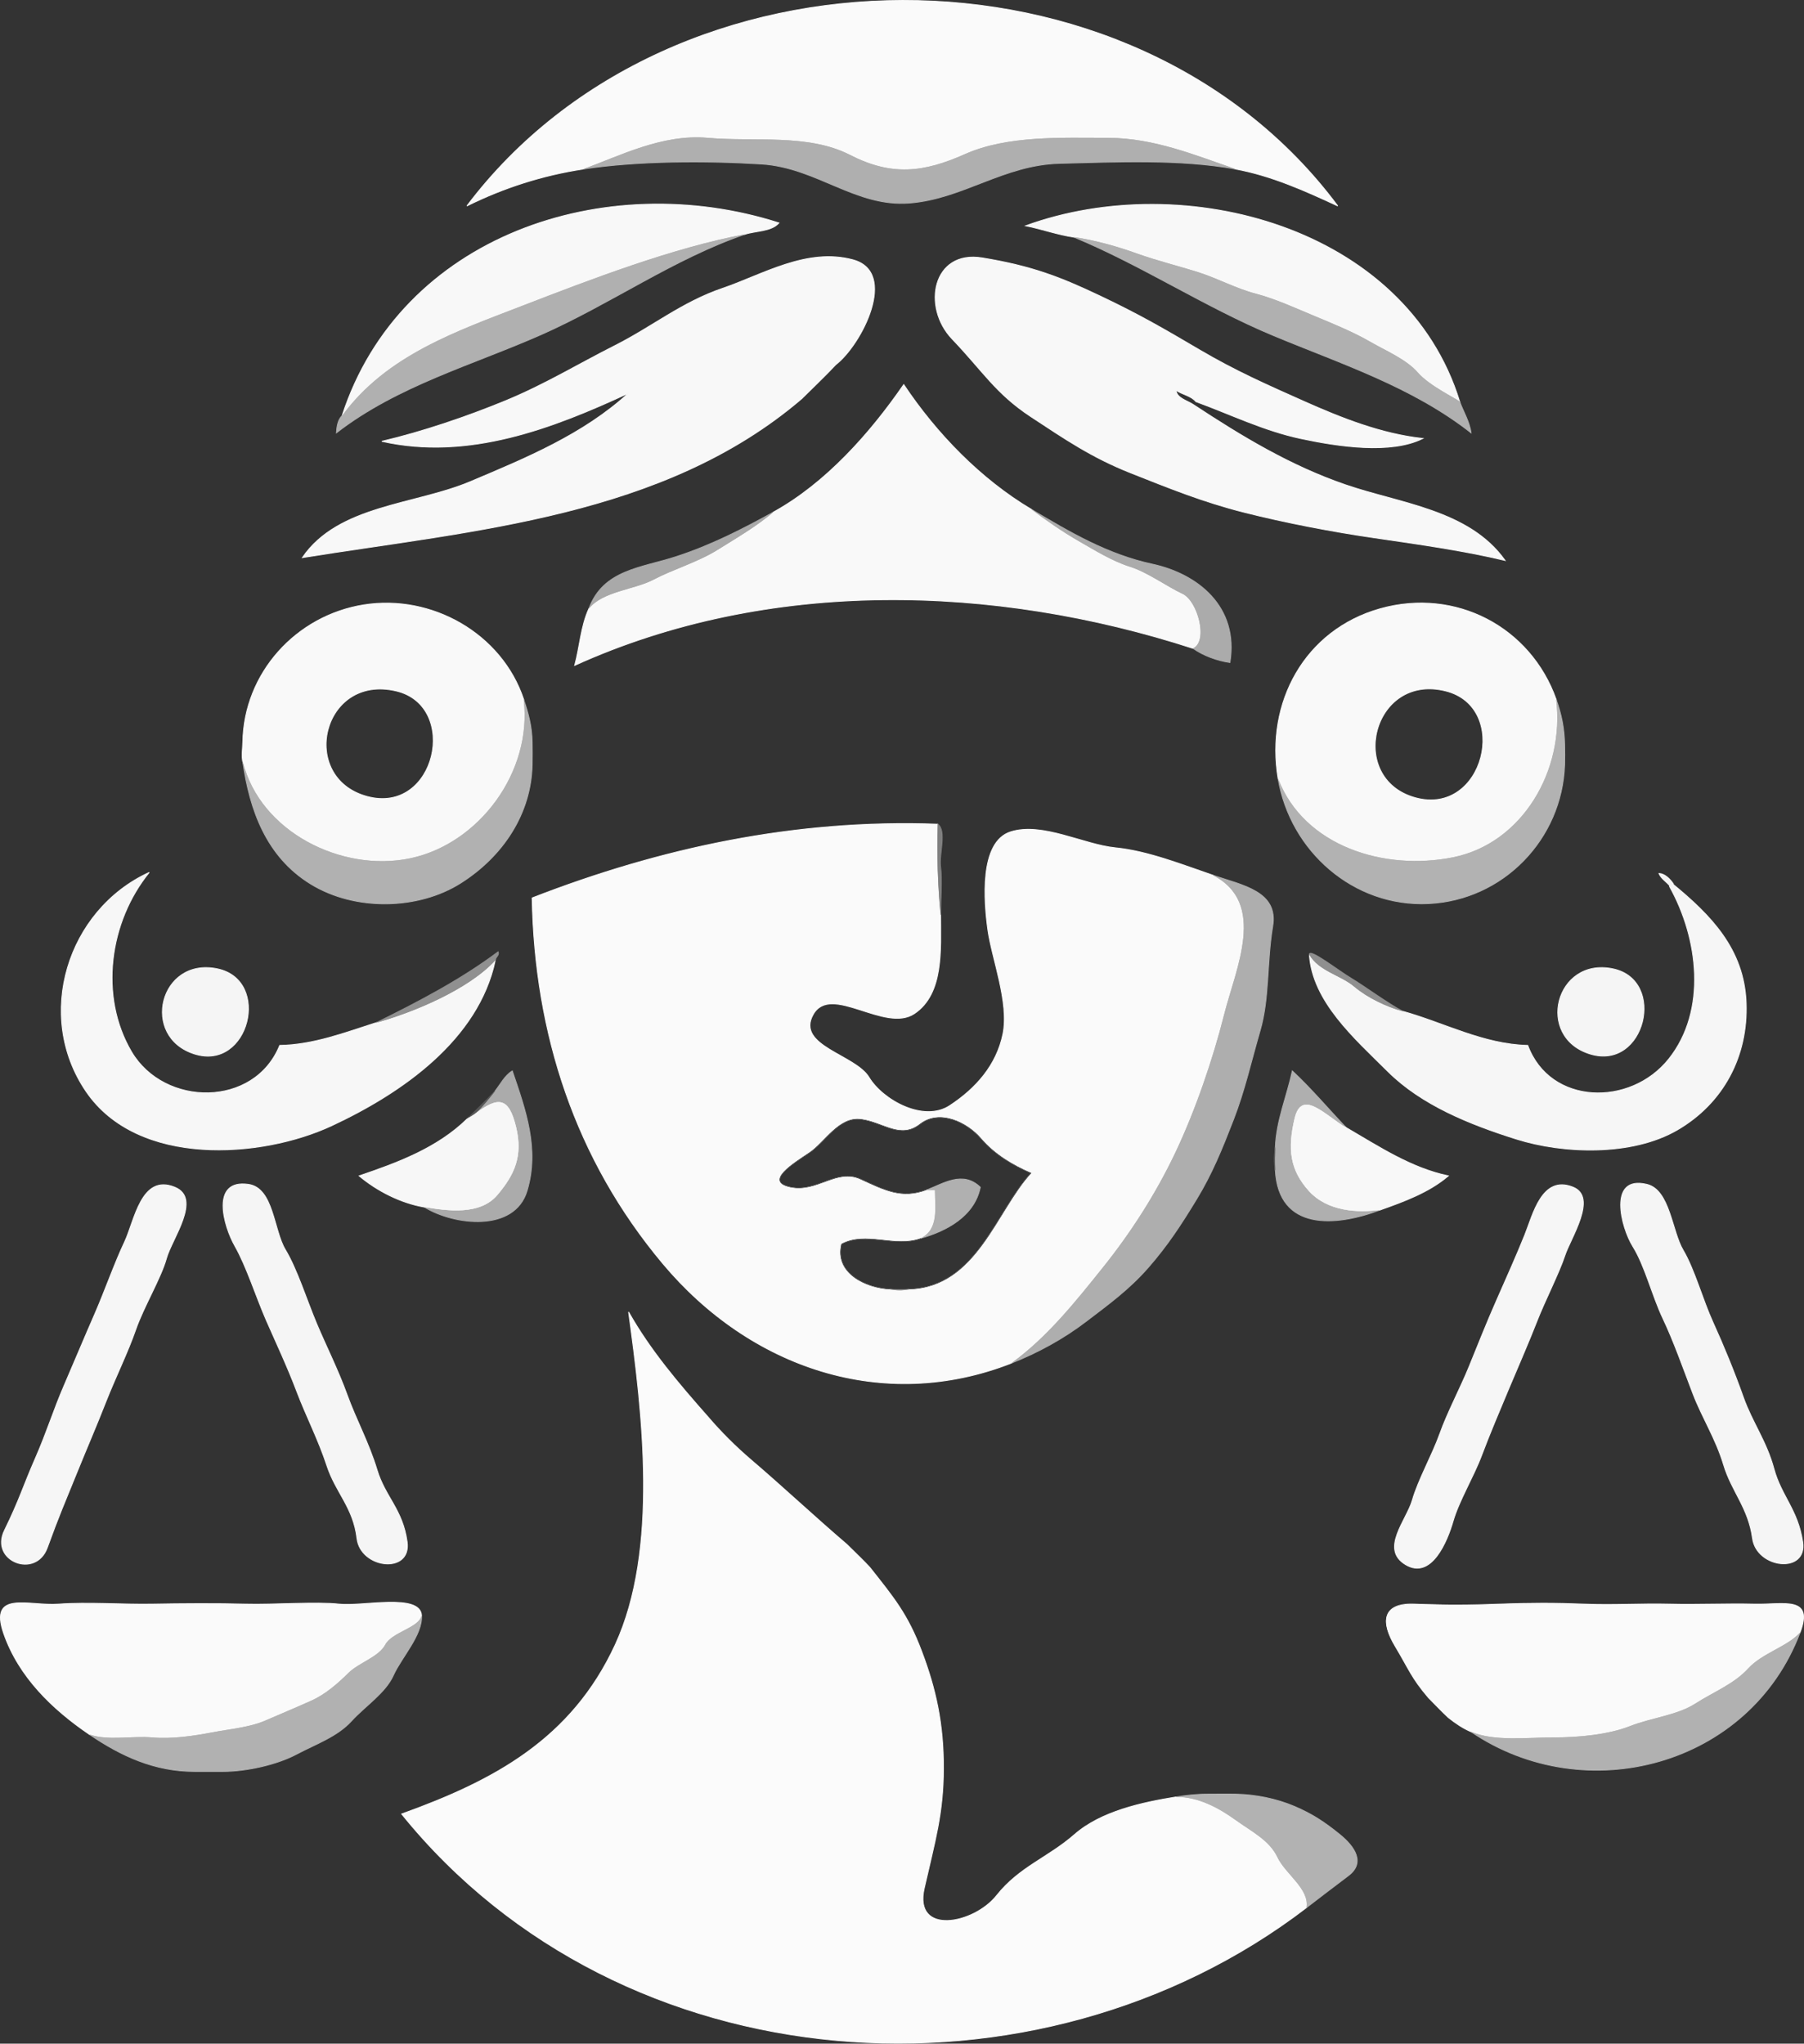 <?xml version="1.0" encoding="UTF-8" standalone="no"?>
<svg
   viewBox="0 0 635.995 720.583"
   width="635.995"
   height="720.583"
   version="1.1"
   id="svg114"
   sodipodi:docname="verus.svg"
   inkscape:version="1.4 (e7c3feb100, 2024-10-09)"
   xmlns:inkscape="http://www.inkscape.org/namespaces/inkscape"
   xmlns:sodipodi="http://sodipodi.sourceforge.net/DTD/sodipodi-0.dtd"
   xmlns="http://www.w3.org/2000/svg"
   xmlns:svg="http://www.w3.org/2000/svg">
  <rect x="0" y="0" width="635.995" height="720.583" fill="#333333" stroke="none"/>
  <sodipodi:namedview
     id="namedview1"
     pagecolor="#505050"
     bordercolor="#eeeeee"
     borderopacity="1"
     inkscape:showpageshadow="0"
     inkscape:pageopacity="0"
     inkscape:pagecheckerboard="0"
     inkscape:deskcolor="#505050"
     inkscape:zoom="0.25"
     inkscape:cx="610"
     inkscape:cy="-60"
     inkscape:window-width="1349"
     inkscape:window-height="1013"
     inkscape:window-x="0"
     inkscape:window-y="0"
     inkscape:window-maximized="1"
     inkscape:current-layer="svg114" />
  <defs
     id="defs114" />
  <g
     fill="None"
     fill-opacity="0"
     stroke="#fafafa"
     stroke-opacity="1"
     stroke-width="0.3"
     id="g2"
     transform="translate(-185.392,-157.391)">
    <path
       d="m 391,217 c 12.86,-4.57 27.72,-12.46 44,-11 16.28,1.46 35.29,-1.55 50.01,5.99 14.72,7.54 25.88,6.29 40.68,-0.3 14.81,-6.58 34.09,-5.72 50.31,-5.69 16.22,0.03 30.62,6.08 45,11 12.65,2.34 24.37,7.59 36,13 -72.32,-97.13 -234.49,-96.08 -307,0 13.03,-6.45 26.65,-10.81 41,-13 z"
       id="path2" />
  </g>
  <g
     fill="None"
     fill-opacity="0"
     stroke="#afafaf"
     stroke-opacity="1"
     stroke-width="0.3"
     id="g3"
     transform="translate(-185.392,-157.391)">
    <path
       d="m 391,217 c 19.38,-2.96 43.32,-2.96 62.78,-1.78 19.46,1.18 33.29,15.26 52.21,13.77 18.93,-1.49 33.14,-13.5 53,-14 19.87,-0.49 42.39,-1.57 62.01,2.01 -14.38,-4.92 -28.78,-10.97 -45,-11 -16.22,-0.03 -35.5,-0.89 -50.31,5.69 -14.8,6.59 -25.96,7.84 -40.68,0.3 -14.72,-7.54 -33.73,-4.53 -50.01,-5.99 -16.28,-1.46 -31.14,6.43 -44,11 z"
       id="path3" />
  </g>
  <g
     fill="None"
     fill-opacity="0"
     stroke="#f8f8f8"
     stroke-opacity="1"
     stroke-width="0.3"
     id="g4"
     transform="translate(-185.392,-157.391)">
    <path
       d="m 306,304 c 15.63,-21.44 40.64,-29.93 64.02,-38.98 23.39,-9.04 52.72,-20.32 77.98,-25.02 3.92,-1.28 9.26,-0.92 12,-4 -61.33,-19.61 -133.39,4.52 -154,68 z"
       id="path4" />
  </g>
  <g
     fill="None"
     fill-opacity="0"
     stroke="#f8f8f8"
     stroke-opacity="1"
     stroke-width="0.3"
     id="g5"
     transform="translate(-185.392,-157.391)">
    <path
       d="m 564,241 c 7.61,1.11 15.2,3.26 22.22,5.78 7.02,2.52 14.49,4.35 21.46,6.54 6.97,2.2 13.4,5.78 20.39,7.61 7,1.82 14.54,5.31 21.01,7.99 6.46,2.68 13.43,5.55 19.15,8.85 5.72,3.31 12.9,6.25 17.02,10.98 4.11,4.74 13.67,9.22 14.75,10.25 -19.01,-61.64 -97.17,-82.31 -153,-62 5.75,1.16 11.18,3.15 17,4 z"
       id="path5" />
  </g>
  <g
     fill="None"
     fill-opacity="0"
     stroke="#b0b0b0"
     stroke-opacity="1"
     stroke-width="0.3"
     id="g6"
     transform="translate(-185.392,-157.391)">
    <path
       d="m 306,304 c -1.5,1.3 -1.88,3.95 -2,6 21.58,-16.7 47.94,-23.91 72.31,-34.69 24.36,-10.79 46.73,-26.77 71.69,-35.31 -25.26,4.7 -54.59,15.98 -77.98,25.02 -23.38,9.05 -48.39,17.54 -64.02,38.98 z"
       id="path6" />
  </g>
  <g
     fill="None"
     fill-opacity="0"
     stroke="#b0b0b0"
     stroke-opacity="1"
     stroke-width="0.3"
     id="g7"
     transform="translate(-185.392,-157.391)">
    <path
       d="m 700,299 c -1.08,-1.03 -10.64,-5.51 -14.75,-10.25 -4.12,-4.73 -11.3,-7.67 -17.02,-10.98 -5.72,-3.3 -12.69,-6.17 -19.15,-8.85 -6.47,-2.68 -14.01,-6.17 -21.01,-7.99 -6.99,-1.83 -13.42,-5.41 -20.39,-7.61 -6.97,-2.19 -14.44,-4.02 -21.46,-6.54 -7.02,-2.52 -14.61,-4.67 -22.22,-5.78 23.72,9.8 46.31,24.7 70.31,34.69 23.99,10 48.83,17.96 69.69,34.31 -0.5,-3.91 -2.8,-7.63 -4,-11 z"
       id="path7" />
  </g>
  <g
     fill="None"
     fill-opacity="0"
     stroke="#f8f8f8"
     stroke-opacity="1"
     stroke-width="0.3"
     id="g8"
     transform="translate(-185.392,-157.391)">
    <path
       d="m 468,298 c 3.86,-3.86 8.36,-8.06 12,-12 9.15,-7.04 22.27,-32.7 6.02,-37.02 -16.24,-4.33 -31.76,5.27 -45.94,10.1 -14.18,4.82 -24.75,13.53 -37.85,20.15 -13.1,6.62 -24.85,13.8 -38.55,19.45 -13.71,5.65 -29.45,10.99 -43.68,14.32 30.49,6.87 60.31,-4.62 87,-17 -15.94,14.6 -36.2,22.96 -55.78,31.22 -19.57,8.26 -46.57,8.25 -59.22,26.78 60.6,-9.74 127.29,-14.37 176,-56 z"
       id="path8" />
  </g>
  <g
     fill="None"
     fill-opacity="0"
     stroke="#f8f8f8"
     stroke-opacity="1"
     stroke-width="0.3"
     id="g9"
     transform="translate(-185.392,-157.391)">
    <path
       d="m 606,300 c -2.13,-1.4 -5.73,-2.21 -6,-5 2.23,1.52 5.34,1.95 7,4 12.39,4.54 23.95,10.24 36.98,13.02 13.02,2.79 31.74,5.62 43.02,-0.02 -14.58,-1.58 -28.74,-7.2 -41.92,-13.08 -13.19,-5.87 -24.2,-10.73 -36.83,-18.17 -12.64,-7.43 -20.85,-12.25 -35.02,-18.98 -14.17,-6.73 -24.08,-10.56 -41.56,-13.44 -17.48,-2.88 -21.38,17.3 -10.59,28.59 10.8,11.28 15.34,19.2 27.67,27.33 12.33,8.12 21.6,14.44 35.17,19.83 13.58,5.38 25.6,10.28 40.07,13.93 14.47,3.65 30.84,6.81 45.99,9.01 15.14,2.21 31.16,4.43 46.02,7.98 C 703.3,337.16 679.09,335.01 659.68,328.32 640.27,321.64 623.23,311.35 606,300 Z"
       id="path9" />
  </g>
  <g
     fill="None"
     fill-opacity="0"
     stroke="#f9f9f9"
     stroke-opacity="1"
     stroke-width="0.3"
     id="g11"
     transform="translate(-185.392,-157.391)">
    <path
       d="m 458,338 c -6.18,5.18 -12.83,9.02 -19.7,13.31 -6.86,4.28 -15.73,6.88 -22.52,10.47 -6.8,3.58 -17.94,4.09 -22.78,10.22 -2.89,6.32 -3.2,13.39 -5,20 68.19,-30.95 147.89,-28.76 218,-6 5.42,-2.49 1.68,-16.72 -3.75,-19.25 -5.44,-2.52 -12.25,-7.56 -18.48,-9.52 -6.22,-1.96 -12.2,-5.67 -18,-9 -5.8,-3.33 -11.51,-7.32 -16.77,-11.23 -17.91,-10.63 -33.54,-26.81 -45,-44 -11.81,17.11 -27.36,34.72 -46,45 z"
       id="path11" />
  </g>
  <g
     fill="None"
     fill-opacity="0"
     stroke="#ababab"
     stroke-opacity="1"
     stroke-width="0.3"
     id="g13"
     transform="translate(-185.392,-157.391)">
    <path
       d="m 606,386 c 3.58,2.54 8.46,4.35 13,5 3.2,-19.72 -11.38,-31.23 -27.32,-34.68 C 575.74,352.87 562.65,345.11 549,337 c 5.26,3.91 10.97,7.9 16.77,11.23 5.8,3.33 11.78,7.04 18,9 6.23,1.96 13.04,7 18.48,9.52 5.43,2.53 9.17,16.76 3.75,19.25 z"
       id="path13" />
  </g>
  <g
     fill="None"
     fill-opacity="0"
     stroke="#a9a9a9"
     stroke-opacity="1"
     stroke-width="0.3"
     id="g14"
     transform="translate(-185.392,-157.391)">
    <path
       d="m 393,372 c 4.84,-6.13 15.98,-6.64 22.78,-10.22 6.79,-3.59 15.66,-6.19 22.52,-10.47 6.87,-4.29 13.52,-8.13 19.7,-13.31 -11.26,6.21 -22.1,11.72 -34.31,15.69 -12.2,3.98 -25.61,4.55 -30.69,18.31 z"
       id="path14" />
  </g>
  <g
     fill="None"
     fill-opacity="0"
     stroke="#f9f9f9"
     stroke-opacity="1"
     stroke-width="0.3"
     id="g15"
     transform="translate(-185.392,-157.391)">
    <path
       d="m 271,419 c -0.04,2.09 -0.5,4.98 0,7 6.09,24.63 34.8,39.11 59.02,34.02 24.23,-5.09 43.15,-30.48 39.98,-56.02 -7.73,-23.19 -32.4,-37.13 -56.33,-33.33 -23.93,3.8 -42.25,24.05 -42.67,48.33 m 54,-18 c 22.55,5.25 14.09,43.84 -10.22,37.22 C 290.47,431.6 298.9,394.93 325,401 Z"
       id="path15" />
  </g>
  <g
     fill="None"
     fill-opacity="0"
     stroke="#f9f9f9"
     stroke-opacity="1"
     stroke-width="0.3"
     id="g16"
     transform="translate(-185.392,-157.391)">
    <path
       d="m 636,432 c 9.22,23.78 37.32,32.56 61.67,27.67 C 722.03,454.78 737.11,429.08 734,404 724.96,378.55 698.61,364.59 672.02,372.02 645.44,379.46 631.45,405.06 636,432 m 59,-31 c 23.07,5.72 13.6,44.4 -10.67,37.67 C 660.06,431.94 669.26,394.62 695,401 Z"
       id="path16" />
  </g>
  <g
     fill="None"
     fill-opacity="0"
     stroke="#b1b1b1"
     stroke-opacity="1"
     stroke-width="0.3"
     id="g19"
     transform="translate(-185.392,-157.391)">
    <path
       d="m 271,426 c 2.43,16.98 8.24,33.43 23.92,43.08 15.69,9.64 37.93,9.12 52.85,-0.31 14.92,-9.43 24.88,-24.47 25.23,-41.77 0.05,-2.66 0.05,-5.34 0,-8 -0.11,-5.68 -1.38,-10.15 -3,-15 3.17,25.54 -15.75,50.93 -39.98,56.02 C 305.8,465.11 277.09,450.63 271,426 Z"
       id="path19" />
  </g>
  <g
     fill="None"
     fill-opacity="0"
     stroke="#b2b2b2"
     stroke-opacity="1"
     stroke-width="0.3"
     id="g20"
     transform="translate(-185.392,-157.391)">
    <path
       d="m 636,432 c 4.31,25.49 26.62,45.26 53,44 26.38,-1.26 47.1,-22.79 48,-49 0.08,-2.32 0.04,-4.68 0,-7 -0.1,-5.95 -1.19,-10.91 -3,-16 3.11,25.08 -11.97,50.78 -36.33,55.67 C 673.32,464.56 645.22,455.78 636,432 Z"
       id="path20" />
  </g>
  <g
     fill="None"
     fill-opacity="0"
     stroke="#fafafa"
     stroke-opacity="1"
     stroke-width="0.3"
     id="g24"
     transform="translate(-185.392,-157.391)">
    <path
       d="m 542,638 c 12.49,-9.01 22.56,-21.65 32.25,-33.75 9.7,-12.09 18.57,-25.84 25.52,-40.48 6.95,-14.64 13.16,-32.67 17.22,-48.78 4.06,-16.11 15.17,-39.2 -3.99,-48.99 -10.72,-3.67 -23.03,-8.56 -34.33,-9.67 -11.3,-1.11 -25.82,-9.16 -36.97,-5.63 -11.15,3.53 -9.42,24.6 -8.03,34.63 1.4,10.03 7.58,25.61 5.31,36.65 -2.27,11.03 -9.52,19.18 -18.75,25.25 -9.23,6.07 -23.65,-1.97 -28.48,-9.98 -4.83,-8.01 -25.92,-11.08 -19.67,-22.17 6.26,-11.09 25.27,6.68 35.69,-0.31 10.42,-6.99 9.23,-22.62 9.23,-34.77 -0.96,-9.89 -1.37,-21.39 -1,-32 -50.33,-1.86 -97.97,8.5 -143,26 0.89,47.97 15.21,92.08 46.08,128.92 30.87,36.83 77.7,52.83 122.92,35.08 m -36,-26 c -2.61,0.47 -4.47,0.41 -7,0 -8.26,-0.41 -19.58,-5.58 -17,-16 8.68,-4.69 18.81,1.34 28,-2 6.45,-3.12 5.01,-10.77 5,-17 -1,0 -2,0 -3,0 -8.72,3.26 -14.76,0.12 -23.22,-3.78 -8.47,-3.89 -15.24,4.8 -24.78,2.78 -9.54,-2.02 1.35,-8.62 6.75,-12.25 5.4,-3.63 10.35,-12.82 18.25,-11.75 7.9,1.07 13.75,7.12 20.7,1.7 6.95,-5.43 16.72,-0.6 21.55,5.05 4.83,5.65 11.17,9.41 17.75,12.25 -12.28,13.21 -19.15,40.26 -43,41 z"
       id="path24" />
  </g>
  <g
     fill="None"
     fill-opacity="0"
     stroke="#7f7f7f"
     stroke-opacity="1"
     stroke-width="0.3"
     id="g25"
     transform="translate(-185.392,-157.391)">
    <path
       d="m 517,480 c 0,-4.59 0.6,-12.77 0,-17 -0.6,-4.23 2.21,-12.76 -1,-15 -0.37,10.61 0.04,22.11 1,32 z"
       id="path25" />
  </g>
  <g
     fill="None"
     fill-opacity="0"
     stroke="#f7f7f7"
     stroke-opacity="1"
     stroke-width="0.3"
     id="g26"
     transform="translate(-185.392,-157.391)">
    <path
       d="m 360,496 c -9.41,10.29 -28.89,18.39 -42,22 -11.07,3.54 -22.03,7.78 -34,8 -8.9,22.05 -40.71,21.81 -52.25,2.25 -11.53,-19.57 -7.9,-45.83 6.25,-63.25 -28.91,13.26 -40.47,50.54 -22.25,77.25 18.21,26.72 61.73,23.63 86.56,12.06 C 327.13,542.73 354.05,523.99 360,496 Z"
       id="path26" />
  </g>
  <g
     fill="None"
     fill-opacity="0"
     stroke="#aeaeae"
     stroke-opacity="1"
     stroke-width="0.3"
     id="g28"
     transform="translate(-185.392,-157.391)">
    <path
       d="m 542,638 c 9.2,-3.61 18.37,-8.63 26.3,-14.7 7.94,-6.06 15.11,-11.23 21.95,-19.05 6.83,-7.83 11.51,-15.03 16.98,-24.02 5.47,-8.99 9.01,-17.74 12.99,-28.01 3.99,-10.27 6.18,-20.28 9.45,-31.55 3.28,-11.27 2.31,-24.2 4.4,-36.6 2.1,-12.39 -10.5,-14.46 -21.07,-18.07 19.16,9.79 8.05,32.88 3.99,48.99 -4.06,16.11 -10.27,34.14 -17.22,48.78 -6.95,14.64 -15.82,28.39 -25.52,40.48 -9.69,12.1 -19.76,24.74 -32.25,33.75 z"
       id="path28" />
  </g>
  <g
     fill="None"
     fill-opacity="0"
     stroke="#f6f6f6"
     stroke-opacity="1"
     stroke-width="0.3"
     id="g29"
     transform="translate(-185.392,-157.391)">
    <path
       d="m 774,470 c 10.21,18.29 13.31,43.7 -0.25,60.75 C 760.2,547.8 731.81,547.13 724,526 c -15.7,-0.38 -29.38,-7.92 -44,-12 -5.9,-1.64 -12.52,-4.79 -17.23,-8.77 -4.71,-3.98 -12.51,-5.44 -15.77,-11.23 1.11,16.58 15.91,29.49 27.75,41.25 11.85,11.75 28.73,18.58 45.23,23.77 16.49,5.2 40.71,6.12 56.79,-3.25 16.08,-9.37 24.93,-25.82 24.22,-44.76 C 800.28,492.06 788.57,480.15 775,469 c -0.33,-0.01 -1.01,0.67 -1,1 z"
       id="path29" />
  </g>
  <g
     fill="None"
     fill-opacity="0"
     stroke="#8f8f8f"
     stroke-opacity="1"
     stroke-width="0.3"
     id="g30"
     transform="translate(-185.392,-157.391)">
    <path
       d="m 647,494 c 3.26,5.79 11.06,7.25 15.77,11.23 4.71,3.98 11.33,7.13 17.23,8.77 -5,-2.56 -13.59,-8.88 -18.3,-11.7 -4.72,-2.82 -14.87,-10.81 -14.7,-8.3 z"
       id="path30" />
  </g>
  <g
     fill="None"
     fill-opacity="0"
     stroke="#909090"
     stroke-opacity="1"
     stroke-width="0.3"
     id="g31"
     transform="translate(-185.392,-157.391)">
    <path
       d="m 318,518 c 13.11,-3.61 32.59,-11.71 42,-22 0.03,-1.14 1.53,-1.72 1,-3 -13.34,9.99 -28.37,17.77 -43,25 z"
       id="path31" />
  </g>
  <g
     fill="None"
     fill-opacity="0"
     stroke="#f5f5f5"
     stroke-opacity="1"
     stroke-width="0.3"
     id="g32"
     transform="translate(-185.392,-157.391)">
    <path
       d="m 262,499 c -20.31,-4.21 -27.26,23.96 -8.02,30.02 19.23,6.07 27.16,-26.06 8.02,-30.02 z"
       id="path32" />
  </g>
  <g
     fill="None"
     fill-opacity="0"
     stroke="#f5f5f5"
     stroke-opacity="1"
     stroke-width="0.3"
     id="g33"
     transform="translate(-185.392,-157.391)">
    <path
       d="m 754,499 c -20.26,-4.2 -27.41,24.06 -8.02,30.02 19.39,5.97 27.06,-26.08 8.02,-30.02 z"
       id="path33" />
  </g>
  <g
     fill="None"
     fill-opacity="0"
     stroke="#ababab"
     stroke-opacity="1"
     stroke-width="0.3"
     id="g34"
     transform="translate(-185.392,-157.391)">
    <path
       d="m 360,542 c -2.06,2.61 -4.61,5.81 -7,8 8.24,-6.23 11.81,-5.61 14.32,4.68 2.51,10.29 -0.47,16.87 -6.57,24.07 -6.09,7.2 -17.47,5.65 -25.75,4.25 10.43,6.45 31.81,9.01 36.22,-5.78 4.42,-14.78 -0.57,-28.55 -5.22,-42.22 -2.67,1.61 -4.08,4.56 -6,7 z"
       id="path34" />
  </g>
  <g
     fill="None"
     fill-opacity="0"
     stroke="#afafaf"
     stroke-opacity="1"
     stroke-width="0.3"
     id="g35"
     transform="translate(-185.392,-157.391)">
    <path
       d="m 635,562 c -0.1,2.63 -0.14,5.37 0,8 1.17,21.49 21.22,19.97 37,14 -7.88,1.09 -18.65,0.63 -25.25,-6.75 -6.6,-7.38 -7.5,-14.72 -4.97,-25.47 2.52,-10.75 10.84,-1.07 18.22,3.22 -6.32,-6.62 -12.37,-13.82 -19,-20 -1.97,9.08 -5.64,17.5 -6,27 z"
       id="path35" />
  </g>
  <g
     fill="None"
     fill-opacity="0"
     stroke="#585858"
     stroke-opacity="1"
     stroke-width="0.3"
     id="g36"
     transform="translate(-185.392,-157.391)">
    <path
       d="m 350,552 c 0.94,-0.71 2.1,-1.32 3,-2 2.39,-2.19 4.94,-5.39 7,-8 -3.01,3.25 -6.8,6.8 -10,10 z"
       id="path36" />
  </g>
  <g
     fill="None"
     fill-opacity="0"
     stroke="#f7f7f7"
     stroke-opacity="1"
     stroke-width="0.3"
     id="g37"
     transform="translate(-185.392,-157.391)">
    <path
       d="m 353,550 c -0.9,0.68 -2.06,1.29 -3,2 -10.6,10.35 -24.78,15.51 -38,20 6.3,5.31 14.72,9.6 23,11 8.28,1.4 19.66,2.95 25.75,-4.25 6.1,-7.2 9.08,-13.78 6.57,-24.07 C 364.81,544.39 361.24,543.77 353,550 Z"
       id="path37" />
  </g>
  <g
     fill="None"
     fill-opacity="0"
     stroke="#f8f8f8"
     stroke-opacity="1"
     stroke-width="0.3"
     id="g38"
     transform="translate(-185.392,-157.391)">
    <path
       d="m 672,584 c 8.42,-2.99 17.14,-6.17 24,-12 -13.25,-2.78 -24.59,-10.37 -36,-17 -7.38,-4.29 -15.7,-13.97 -18.22,-3.22 -2.53,10.75 -1.63,18.09 4.97,25.47 6.6,7.38 17.37,7.84 25.25,6.75 z"
       id="path38" />
  </g>
  <g
     fill="None"
     fill-opacity="0"
     stroke="#141414"
     stroke-opacity="1"
     stroke-width="0.3"
     id="g39"
     transform="translate(-185.392,-157.391)">
    <path
       d="m 512,577 c 5.9,-2.21 12.78,-7 19,-1 -2.04,10.2 -11.93,15.47 -21,18 -9.19,3.34 -19.32,-2.69 -28,2 -2.58,10.42 8.74,15.59 17,16 2.28,0.11 4.72,0.14 7,0 23.85,-0.74 30.72,-27.79 43,-41 -6.58,-2.84 -12.92,-6.6 -17.75,-12.25 -4.83,-5.65 -14.6,-10.48 -21.55,-5.05 -6.95,5.42 -12.8,-0.63 -20.7,-1.7 -7.9,-1.07 -12.85,8.12 -18.25,11.75 -5.4,3.63 -16.29,10.23 -6.75,12.25 9.54,2.02 16.31,-6.67 24.78,-2.78 8.46,3.9 14.5,7.04 23.22,3.78 z"
       id="path39" />
  </g>
  <g
     fill="None"
     fill-opacity="0"
     stroke="#656565"
     stroke-opacity="1"
     stroke-width="0.3"
     id="g40"
     transform="translate(-185.392,-157.391)">
    <path
       d="m 635,570 c -0.14,-2.63 -0.1,-5.37 0,-8 -0.39,2.75 -0.46,5.17 0,8 z"
       id="path40" />
  </g>
  <g
     fill="None"
     fill-opacity="0"
     stroke="#b0b0b0"
     stroke-opacity="1"
     stroke-width="0.3"
     id="g41"
     transform="translate(-185.392,-157.391)">
    <path
       d="m 512,577 c 1,0 2,0 3,0 0.01,6.23 1.45,13.88 -5,17 9.07,-2.53 18.96,-7.8 21,-18 -6.22,-6 -13.1,-1.21 -19,1 z"
       id="path41" />
  </g>
  <g
     fill="None"
     fill-opacity="0"
     stroke="#f5f5f5"
     stroke-opacity="1"
     stroke-width="0.3"
     id="g42"
     transform="translate(-185.392,-157.391)">
    <path
       d="m 273,575 c -13.51,-1.95 -8.8,14.73 -4.77,21.77 4.03,7.05 7.47,17.93 10.99,26.01 3.53,8.07 7.51,16.48 10.8,25.2 3.3,8.71 7.63,17.03 10.67,26.33 3.05,9.29 9.28,14.66 10.54,25.46 1.26,10.81 19.26,12.77 17.7,1.3 -1.57,-11.46 -7.69,-15.75 -10.61,-25.39 -2.92,-9.65 -7.35,-17.61 -10.55,-26.45 -3.2,-8.84 -7.39,-17.11 -10.79,-25.2 -3.41,-8.1 -6.87,-19.15 -11,-26 C 281.84,591.17 281.84,576.28 273,575 Z"
       id="path42" />
  </g>
  <g
     fill="None"
     fill-opacity="0"
     stroke="#f5f5f5"
     stroke-opacity="1"
     stroke-width="0.3"
     id="g43"
     transform="translate(-185.392,-157.391)">
    <path
       d="m 766,575 c -13.87,-3.33 -9.14,15.19 -4.92,21.92 4.21,6.73 6.83,17.49 10.6,25.4 3.77,7.92 7.25,17.83 10.55,26.45 3.3,8.62 8.04,15.81 10.84,25.16 2.81,9.34 8.7,15.08 10.16,25.84 1.46,10.76 19.41,12.69 17.7,1.3 -1.72,-11.39 -7.53,-16.12 -10.16,-25.84 -2.63,-9.72 -7.68,-16.39 -10.79,-25.21 -3.12,-8.81 -7.04,-18.36 -10.67,-26.32 -3.64,-7.97 -6.56,-18.79 -10.53,-25.48 C 774.8,591.54 774.12,576.95 766,575 Z"
       id="path43" />
  </g>
  <g
     fill="None"
     fill-opacity="0"
     stroke="#f6f6f6"
     stroke-opacity="1"
     stroke-width="0.3"
     id="g44"
     transform="translate(-185.392,-157.391)">
    <path
       d="m 247,576 c -11.87,-4.83 -14.15,11.81 -17.69,19.31 -3.55,7.49 -6.94,17.25 -10.53,25.47 -3.59,8.22 -7.01,16.42 -10.8,25.2 -3.8,8.77 -6.02,16.27 -10.2,25.8 -4.19,9.52 -5.47,14.33 -10.8,25.2 -5.34,10.86 11.05,17.29 15.09,6.09 4.05,-11.19 6.3,-16.32 10.16,-25.84 3.86,-9.52 7.06,-16.86 10.46,-25.54 3.41,-8.67 7.77,-17.47 10.54,-25.46 2.76,-7.99 8.94,-18.25 10.84,-25.16 1.91,-6.9 12.62,-21.13 2.93,-25.07 z"
       id="path44" />
  </g>
  <g
     fill="None"
     fill-opacity="0"
     stroke="#f6f6f6"
     stroke-opacity="1"
     stroke-width="0.3"
     id="g45"
     transform="translate(-185.392,-157.391)">
    <path
       d="m 740,576 c -11.06,-4.5 -14.19,9.76 -17.08,16.92 -2.88,7.17 -6.69,15.68 -9.94,23.06 -3.26,7.37 -6.61,15.79 -9.67,23.33 -3.07,7.53 -7.66,16.16 -10.33,23.67 -2.68,7.5 -7.61,16.19 -9.66,23.34 -2.05,7.15 -11.5,17.28 -2.39,22.75 9.11,5.47 14.73,-8.3 16.76,-15.38 2.04,-7.07 7.26,-15.72 9.99,-23.01 2.73,-7.29 6.5,-16.22 9.54,-23.46 3.05,-7.24 7.3,-17.01 10.01,-23.99 2.71,-6.99 7.88,-17.11 9.85,-23.15 1.96,-6.05 11.67,-20.52 2.92,-24.08 z"
       id="path45" />
  </g>
  <g
     fill="None"
     fill-opacity="0"
     stroke="#878787"
     stroke-opacity="1"
     stroke-width="0.3"
     id="g46"
     transform="translate(-185.392,-157.391)">
    <path
       d="m 506,612 c -2.28,0.14 -4.72,0.11 -7,0 2.53,0.41 4.39,0.47 7,0 z"
       id="path46" />
  </g>
  <g
     fill="None"
     fill-opacity="0"
     stroke="#fbfbfb"
     stroke-opacity="1"
     stroke-width="0.3"
     id="g47"
     transform="translate(-185.392,-157.391)">
    <path
       d="m 646,830 c 1.08,-6.62 -7.45,-11.8 -10.25,-17.75 -2.8,-5.96 -9.18,-9.11 -14.83,-13.17 -5.64,-4.07 -13.06,-8.21 -20.92,-8.08 -11.94,1.94 -26.39,5.03 -35.77,13.23 -9.38,8.2 -19.46,11.4 -27.48,21.52 -8.02,10.12 -29.33,14.25 -25.53,-2.53 3.81,-16.78 6.73,-26.33 6.78,-42.22 0.05,-15.89 -2.71,-28.14 -7.68,-41.32 C 505.36,726.5 500.4,720.64 492,710 c -2.42,-2.61 -5.51,-5.51 -8,-8 -11.57,-9.89 -22.45,-20.13 -34,-30 -5.32,-4.55 -10.5,-9.73 -15,-15 -10.35,-11.7 -20.44,-23.56 -28,-37 4.88,35.33 10.76,83.79 -4.69,117.31 -15.46,33.51 -43.02,48.06 -75.31,59.69 77.82,96.26 224.22,105.61 319,33 z"
       id="path47" />
  </g>
  <g
     fill="None"
     fill-opacity="0"
     stroke="#fafafa"
     stroke-opacity="1"
     stroke-width="0.3"
     id="g50"
     transform="translate(-185.392,-157.391)">
    <path
       d="m 217,769 c 6.71,2.24 14.93,0.37 22,1 7.07,0.63 14.89,-0.57 21.22,-1.78 6.33,-1.2 13.27,-1.78 18.8,-4.2 5.54,-2.41 10.99,-4.68 16.05,-6.95 5.07,-2.26 9.51,-6.19 13.18,-9.82 3.66,-3.63 10.66,-5.59 13,-10 2.34,-4.41 12.06,-5.99 12.75,-10.25 -0.51,-7.95 -20.88,-3.09 -29,-4 -8.12,-0.91 -23.36,0.27 -33,0 -9.64,-0.27 -22.76,-0.19 -33,0 -10.24,0.19 -22.66,-0.77 -33,0 -10.34,0.77 -24.62,-5.04 -19.31,10.31 5.32,15.34 17.24,26.82 30.31,35.69 z"
       id="path50" />
  </g>
  <g
     fill="None"
     fill-opacity="0"
     stroke="#fafafa"
     stroke-opacity="1"
     stroke-width="0.3"
     id="g51"
     transform="translate(-185.392,-157.391)">
    <path
       d="m 689,756 c 2.2,2.2 4.78,4.95 7,7 2.59,2.04 5.09,3.75 8,5 8.13,3.51 20.22,1.97 29,2 8.78,0.03 19.46,-0.99 27.02,-3.98 7.57,-2.98 16.62,-3.82 23.05,-7.95 6.44,-4.13 13.65,-6.91 18.63,-12.37 4.97,-5.46 13.93,-7.74 18.3,-12.7 4.94,-13.07 -5.86,-9.76 -16,-10 -10.14,-0.24 -19.81,0.25 -30,0 -10.19,-0.25 -19.65,0.42 -30,0 -10.35,-0.42 -19.211,-0.392 -30,0 -10.812,0.393 -18.183,0.48 -30,0 -11.462,-0.465 -11.73,6.5 -6.77,14.77 4.96,8.27 5.77,11.21 11.77,18.23 z"
       id="path51" />
  </g>
  <g
     fill="None"
     fill-opacity="0"
     stroke="#b1b1b1"
     stroke-opacity="1"
     stroke-width="0.3"
     id="g52"
     transform="translate(-185.392,-157.391)">
    <path
       d="m 217,769 c 11.1,7.54 22.85,13 37,13 3.33,0 6.67,0 10,0 8.31,0 19.03,-2.42 25.92,-6.08 6.9,-3.65 14.34,-6.21 19.33,-11.67 4.99,-5.46 12.03,-9.91 14.83,-16.17 2.8,-6.26 10.36,-14.22 9.92,-21.08 -0.69,4.26 -10.41,5.84 -12.75,10.25 -2.34,4.41 -9.34,6.37 -13,10 -3.67,3.63 -8.11,7.56 -13.18,9.82 -5.06,2.27 -10.51,4.54 -16.05,6.95 -5.53,2.42 -12.47,3 -18.8,4.2 -6.33,1.21 -14.15,2.41 -21.22,1.78 -7.07,-0.63 -15.29,1.24 -22,-1 z"
       id="path52" />
  </g>
  <g
     fill="None"
     fill-opacity="0"
     stroke="#b1b1b1"
     stroke-opacity="1"
     stroke-width="0.3"
     id="g53"
     transform="translate(-185.392,-157.391)">
    <path
       d="m 704,768 c 40.25,27.33 98.14,12.21 116,-35 -4.37,4.96 -13.33,7.24 -18.3,12.7 -4.98,5.46 -12.19,8.24 -18.63,12.37 -6.43,4.13 -15.48,4.97 -23.05,7.95 -7.56,2.99 -18.24,4.01 -27.02,3.98 -8.78,-0.03 -20.87,1.51 -29,-2 z"
       id="path53" />
  </g>
  <g
     fill="None"
     fill-opacity="0"
     stroke="#b2b2b2"
     stroke-opacity="1"
     stroke-width="0.3"
     id="g57"
     transform="translate(-185.392,-157.391)">
    <path
       d="m 600,791 c 7.86,-0.13 15.28,4.01 20.92,8.08 5.65,4.06 12.03,7.21 14.83,13.17 2.8,5.95 11.33,11.13 10.25,17.75 5.49,-4.2 8.72,-6.72 14.75,-11.25 6.03,-4.53 2.33,-10.17 -3,-14.5 -5.33,-4.33 -9.78,-7.28 -16.06,-9.94 -6.27,-2.67 -13.67,-4.17 -20.69,-4.31 -3.33,-0.07 -6.67,0 -10,0 -3.85,0 -7.79,0.48 -11,1 z"
       id="path57" />
  </g>
  <g
     fill="#fafafa"
     fill-opacity="1"
     stroke="None"
     id="g59"
     transform="translate(-185.392,-157.391)">
    <path
       d="m 391,217 c 12.86,-4.57 27.72,-12.46 44,-11 16.28,1.46 35.29,-1.55 50.01,5.99 14.72,7.54 25.88,6.29 40.68,-0.3 14.81,-6.58 34.09,-5.72 50.31,-5.69 16.22,0.03 30.62,6.08 45,11 12.65,2.34 24.37,7.59 36,13 -72.32,-97.13 -234.49,-96.08 -307,0 13.03,-6.45 26.65,-10.81 41,-13 z"
       id="path59" />
  </g>
  <g
     fill="#afafaf"
     fill-opacity="1"
     stroke="None"
     id="g60"
     transform="translate(-185.392,-157.391)">
    <path
       d="m 391,217 c 19.38,-2.96 43.32,-2.96 62.78,-1.78 19.46,1.18 33.29,15.26 52.21,13.77 18.93,-1.49 33.14,-13.5 53,-14 19.87,-0.49 42.39,-1.57 62.01,2.01 -14.38,-4.92 -28.78,-10.97 -45,-11 -16.22,-0.03 -35.5,-0.89 -50.31,5.69 -14.8,6.59 -25.96,7.84 -40.68,0.3 -14.72,-7.54 -33.73,-4.53 -50.01,-5.99 -16.28,-1.46 -31.14,6.43 -44,11 z"
       id="path60" />
  </g>
  <g
     fill="#f8f8f8"
     fill-opacity="1"
     stroke="None"
     id="g61"
     transform="translate(-185.392,-157.391)">
    <path
       d="m 306,304 c 15.63,-21.44 40.64,-29.93 64.02,-38.98 23.39,-9.04 52.72,-20.32 77.98,-25.02 3.92,-1.28 9.26,-0.92 12,-4 -61.33,-19.61 -133.39,4.52 -154,68 z"
       id="path61" />
  </g>
  <g
     fill="#f8f8f8"
     fill-opacity="1"
     stroke="None"
     id="g62"
     transform="translate(-185.392,-157.391)">
    <path
       d="m 564,241 c 7.61,1.11 15.2,3.26 22.22,5.78 7.02,2.52 14.49,4.35 21.46,6.54 6.97,2.2 13.4,5.78 20.39,7.61 7,1.82 14.54,5.31 21.01,7.99 6.46,2.68 13.43,5.55 19.15,8.85 5.72,3.31 12.9,6.25 17.02,10.98 4.11,4.74 13.67,9.22 14.75,10.25 -19.01,-61.64 -97.17,-82.31 -153,-62 5.75,1.16 11.18,3.15 17,4 z"
       id="path62" />
  </g>
  <g
     fill="#b0b0b0"
     fill-opacity="1"
     stroke="None"
     id="g63"
     transform="translate(-185.392,-157.391)">
    <path
       d="m 306,304 c -1.5,1.3 -1.88,3.95 -2,6 21.58,-16.7 47.94,-23.91 72.31,-34.69 24.36,-10.79 46.73,-26.77 71.69,-35.31 -25.26,4.7 -54.59,15.98 -77.98,25.02 -23.38,9.05 -48.39,17.54 -64.02,38.98 z"
       id="path63" />
  </g>
  <g
     fill="#b0b0b0"
     fill-opacity="1"
     stroke="None"
     id="g64"
     transform="translate(-185.392,-157.391)">
    <path
       d="m 700,299 c -1.08,-1.03 -10.64,-5.51 -14.75,-10.25 -4.12,-4.73 -11.3,-7.67 -17.02,-10.98 -5.72,-3.3 -12.69,-6.17 -19.15,-8.85 -6.47,-2.68 -14.01,-6.17 -21.01,-7.99 -6.99,-1.83 -13.42,-5.41 -20.39,-7.61 -6.97,-2.19 -14.44,-4.02 -21.46,-6.54 -7.02,-2.52 -14.61,-4.67 -22.22,-5.78 23.72,9.8 46.31,24.7 70.31,34.69 23.99,10 48.83,17.96 69.69,34.31 -0.5,-3.91 -2.8,-7.63 -4,-11 z"
       id="path64" />
  </g>
  <g
     fill="#f8f8f8"
     fill-opacity="1"
     stroke="None"
     id="g65"
     transform="translate(-185.392,-157.391)">
    <path
       d="m 468,298 c 3.86,-3.86 8.36,-8.06 12,-12 9.15,-7.04 22.27,-32.7 6.02,-37.02 -16.24,-4.33 -31.76,5.27 -45.94,10.1 -14.18,4.82 -24.75,13.53 -37.85,20.15 -13.1,6.62 -24.85,13.8 -38.55,19.45 -13.71,5.65 -29.45,10.99 -43.68,14.32 30.49,6.87 60.31,-4.62 87,-17 -15.94,14.6 -36.2,22.96 -55.78,31.22 -19.57,8.26 -46.57,8.25 -59.22,26.78 60.6,-9.74 127.29,-14.37 176,-56 z"
       id="path65" />
  </g>
  <g
     fill="#f8f8f8"
     fill-opacity="1"
     stroke="None"
     id="g66"
     transform="translate(-185.392,-157.391)">
    <path
       d="m 606,300 c -2.13,-1.4 -5.73,-2.21 -6,-5 2.23,1.52 5.34,1.95 7,4 12.39,4.54 23.95,10.24 36.98,13.02 13.02,2.79 31.74,5.62 43.02,-0.02 -14.58,-1.58 -28.74,-7.2 -41.92,-13.08 -13.19,-5.87 -24.2,-10.73 -36.83,-18.17 -12.64,-7.43 -20.85,-12.25 -35.02,-18.98 -14.17,-6.73 -24.08,-10.56 -41.56,-13.44 -17.48,-2.88 -21.38,17.3 -10.59,28.59 10.8,11.28 15.34,19.2 27.67,27.33 12.33,8.12 21.6,14.44 35.17,19.83 13.58,5.38 25.6,10.28 40.07,13.93 14.47,3.65 30.84,6.81 45.99,9.01 15.14,2.21 31.16,4.43 46.02,7.98 C 703.3,337.16 679.09,335.01 659.68,328.32 640.27,321.64 623.23,311.35 606,300 Z"
       id="path66" />
  </g>
  <g
     fill="#f9f9f9"
     fill-opacity="1"
     stroke="None"
     id="g68"
     transform="translate(-185.392,-157.391)">
    <path
       d="m 458,338 c -6.18,5.18 -12.83,9.02 -19.7,13.31 -6.86,4.28 -15.73,6.88 -22.52,10.47 -6.8,3.58 -17.94,4.09 -22.78,10.22 -2.89,6.32 -3.2,13.39 -5,20 68.19,-30.95 147.89,-28.76 218,-6 5.42,-2.49 1.68,-16.72 -3.75,-19.25 -5.44,-2.52 -12.25,-7.56 -18.48,-9.52 -6.22,-1.96 -12.2,-5.67 -18,-9 -5.8,-3.33 -11.51,-7.32 -16.77,-11.23 -17.91,-10.63 -33.54,-26.81 -45,-44 -11.81,17.11 -27.36,34.72 -46,45 z"
       id="path68" />
  </g>
  <g
     fill="#ababab"
     fill-opacity="1"
     stroke="None"
     id="g70"
     transform="translate(-185.392,-157.391)">
    <path
       d="m 606,386 c 3.58,2.54 8.46,4.35 13,5 3.2,-19.72 -11.38,-31.23 -27.32,-34.68 C 575.74,352.87 562.65,345.11 549,337 c 5.26,3.91 10.97,7.9 16.77,11.23 5.8,3.33 11.78,7.04 18,9 6.23,1.96 13.04,7 18.48,9.52 5.43,2.53 9.17,16.76 3.75,19.25 z"
       id="path70" />
  </g>
  <g
     fill="#a9a9a9"
     fill-opacity="1"
     stroke="None"
     id="g71"
     transform="translate(-185.392,-157.391)">
    <path
       d="m 393,372 c 4.84,-6.13 15.98,-6.64 22.78,-10.22 6.79,-3.59 15.66,-6.19 22.52,-10.47 6.87,-4.29 13.52,-8.13 19.7,-13.31 -11.26,6.21 -22.1,11.72 -34.31,15.69 -12.2,3.98 -25.61,4.55 -30.69,18.31 z"
       id="path71" />
  </g>
  <g
     fill="#f9f9f9"
     fill-opacity="1"
     stroke="None"
     id="g72"
     transform="translate(-185.392,-157.391)">
    <path
       d="m 271,419 c -0.04,2.09 -0.5,4.98 0,7 6.09,24.63 34.8,39.11 59.02,34.02 24.23,-5.09 43.15,-30.48 39.98,-56.02 -7.73,-23.19 -32.4,-37.13 -56.33,-33.33 -23.93,3.8 -42.25,24.05 -42.67,48.33 m 54,-18 c 22.55,5.25 14.09,43.84 -10.22,37.22 C 290.47,431.6 298.9,394.93 325,401 Z"
       id="path72" />
  </g>
  <g
     fill="#f9f9f9"
     fill-opacity="1"
     stroke="None"
     id="g73"
     transform="translate(-185.392,-157.391)">
    <path
       d="m 636,432 c 9.22,23.78 37.32,32.56 61.67,27.67 C 722.03,454.78 737.11,429.08 734,404 724.96,378.55 698.61,364.59 672.02,372.02 645.44,379.46 631.45,405.06 636,432 m 59,-31 c 23.07,5.72 13.6,44.4 -10.67,37.67 C 660.06,431.94 669.26,394.62 695,401 Z"
       id="path73" />
  </g>
  <g
     fill="#b1b1b1"
     fill-opacity="1"
     stroke="None"
     id="g76"
     transform="translate(-185.392,-157.391)">
    <path
       d="m 271,426 c 2.43,16.98 8.24,33.43 23.92,43.08 15.69,9.64 37.93,9.12 52.85,-0.31 14.92,-9.43 24.88,-24.47 25.23,-41.77 0.05,-2.66 0.05,-5.34 0,-8 -0.11,-5.68 -1.38,-10.15 -3,-15 3.17,25.54 -15.75,50.93 -39.98,56.02 C 305.8,465.11 277.09,450.63 271,426 Z"
       id="path76" />
  </g>
  <g
     fill="#b2b2b2"
     fill-opacity="1"
     stroke="None"
     id="g77"
     transform="translate(-185.392,-157.391)">
    <path
       d="m 636,432 c 4.31,25.49 26.62,45.26 53,44 26.38,-1.26 47.1,-22.79 48,-49 0.08,-2.32 0.04,-4.68 0,-7 -0.1,-5.95 -1.19,-10.91 -3,-16 3.11,25.08 -11.97,50.78 -36.33,55.67 C 673.32,464.56 645.22,455.78 636,432 Z"
       id="path77" />
  </g>
  <g
     fill="#fafafa"
     fill-opacity="1"
     stroke="None"
     id="g81"
     transform="translate(-185.392,-157.391)">
    <path
       d="m 542,638 c 12.49,-9.01 22.56,-21.65 32.25,-33.75 9.7,-12.09 18.57,-25.84 25.52,-40.48 6.95,-14.64 13.16,-32.67 17.22,-48.78 4.06,-16.11 15.17,-39.2 -3.99,-48.99 -10.72,-3.67 -23.03,-8.56 -34.33,-9.67 -11.3,-1.11 -25.82,-9.16 -36.97,-5.63 -11.15,3.53 -9.42,24.6 -8.03,34.63 1.4,10.03 7.58,25.61 5.31,36.65 -2.27,11.03 -9.52,19.18 -18.75,25.25 -9.23,6.07 -23.65,-1.97 -28.48,-9.98 -4.83,-8.01 -25.92,-11.08 -19.67,-22.17 6.26,-11.09 25.27,6.68 35.69,-0.31 10.42,-6.99 9.23,-22.62 9.23,-34.77 -0.96,-9.89 -1.37,-21.39 -1,-32 -50.33,-1.86 -97.97,8.5 -143,26 0.89,47.97 15.21,92.08 46.08,128.92 30.87,36.83 77.7,52.83 122.92,35.08 m -36,-26 c -2.61,0.47 -4.47,0.41 -7,0 -8.26,-0.41 -19.58,-5.58 -17,-16 8.68,-4.69 18.81,1.34 28,-2 6.45,-3.12 5.01,-10.77 5,-17 -1,0 -2,0 -3,0 -8.72,3.26 -14.76,0.12 -23.22,-3.78 -8.47,-3.89 -15.24,4.8 -24.78,2.78 -9.54,-2.02 1.35,-8.62 6.75,-12.25 5.4,-3.63 10.35,-12.82 18.25,-11.75 7.9,1.07 13.75,7.12 20.7,1.7 6.95,-5.43 16.72,-0.6 21.55,5.05 4.83,5.65 11.17,9.41 17.75,12.25 -12.28,13.21 -19.15,40.26 -43,41 z"
       id="path81" />
  </g>
  <g
     fill="#7f7f7f"
     fill-opacity="1"
     stroke="None"
     id="g82"
     transform="translate(-185.392,-157.391)">
    <path
       d="m 517,480 c 0,-4.59 0.6,-12.77 0,-17 -0.6,-4.23 2.21,-12.76 -1,-15 -0.37,10.61 0.04,22.11 1,32 z"
       id="path82" />
  </g>
  <g
     fill="#f7f7f7"
     fill-opacity="1"
     stroke="None"
     id="g83"
     transform="translate(-185.392,-157.391)">
    <path
       d="m 360,496 c -9.41,10.29 -28.89,18.39 -42,22 -11.07,3.54 -22.03,7.78 -34,8 -8.9,22.05 -40.71,21.81 -52.25,2.25 -11.53,-19.57 -7.9,-45.83 6.25,-63.25 -28.91,13.26 -40.47,50.54 -22.25,77.25 18.21,26.72 61.73,23.63 86.56,12.06 C 327.13,542.73 354.05,523.99 360,496 Z"
       id="path83" />
  </g>
  <g
     fill="#a9a9a9"
     fill-opacity="1"
     stroke="None"
     id="g84"
     transform="matrix(1.045,0,0,0.998,-219.757,-156.302)"
     style="fill:#f5f5f5;fill-opacity:1">
    <path
       d="m 773.779,470.086 c -0.01,-0.33 0.936,-1.108 1.266,-1.098 -1.01,-1.71 -3.042,-3.976 -5.262,-3.926 0.58,2.1 3.046,3.413 3.996,5.023 z"
       id="path84"
       style="fill:#f5f5f5;fill-opacity:1" />
  </g>
  <g
     fill="#aeaeae"
     fill-opacity="1"
     stroke="None"
     id="g85"
     transform="translate(-185.392,-157.391)">
    <path
       d="m 542,638 c 9.2,-3.61 18.37,-8.63 26.3,-14.7 7.94,-6.06 15.11,-11.23 21.95,-19.05 6.83,-7.83 11.51,-15.03 16.98,-24.02 5.47,-8.99 9.01,-17.74 12.99,-28.01 3.99,-10.27 6.18,-20.28 9.45,-31.55 3.28,-11.27 2.31,-24.2 4.4,-36.6 2.1,-12.39 -10.5,-14.46 -21.07,-18.07 19.16,9.79 8.05,32.88 3.99,48.99 -4.06,16.11 -10.27,34.14 -17.22,48.78 -6.95,14.64 -15.82,28.39 -25.52,40.48 -9.69,12.1 -19.76,24.74 -32.25,33.75 z"
       id="path85" />
  </g>
  <g
     fill="#f6f6f6"
     fill-opacity="1"
     stroke="None"
     id="g86"
     transform="translate(-185.392,-157.391)">
    <path
       d="m 774,470 c 10.21,18.29 13.31,43.7 -0.25,60.75 C 760.2,547.8 731.81,547.13 724,526 c -15.7,-0.38 -29.38,-7.92 -44,-12 -5.9,-1.64 -12.52,-4.79 -17.23,-8.77 -4.71,-3.98 -12.51,-5.44 -15.77,-11.23 1.11,16.58 15.91,29.49 27.75,41.25 11.85,11.75 28.73,18.58 45.23,23.77 16.49,5.2 40.71,6.12 56.79,-3.25 16.08,-9.37 24.93,-25.82 24.22,-44.76 C 800.28,492.06 788.57,480.15 775,469 c -0.33,-0.01 -1.01,0.67 -1,1 z"
       id="path86" />
  </g>
  <g
     fill="#8f8f8f"
     fill-opacity="1"
     stroke="None"
     id="g87"
     transform="translate(-185.392,-157.391)">
    <path
       d="m 647,494 c 3.26,5.79 11.06,7.25 15.77,11.23 4.71,3.98 11.33,7.13 17.23,8.77 -5,-2.56 -13.59,-8.88 -18.3,-11.7 -4.72,-2.82 -14.87,-10.81 -14.7,-8.3 z"
       id="path87" />
  </g>
  <g
     fill="#909090"
     fill-opacity="1"
     stroke="None"
     id="g88"
     transform="translate(-185.392,-157.391)">
    <path
       d="m 318,518 c 13.11,-3.61 32.59,-11.71 42,-22 0.03,-1.14 1.53,-1.72 1,-3 -13.34,9.99 -28.37,17.77 -43,25 z"
       id="path88" />
  </g>
  <g
     fill="#f5f5f5"
     fill-opacity="1"
     stroke="None"
     id="g89"
     transform="translate(-185.392,-157.391)">
    <path
       d="m 262,499 c -20.31,-4.21 -27.26,23.96 -8.02,30.02 19.23,6.07 27.16,-26.06 8.02,-30.02 z"
       id="path89" />
  </g>
  <g
     fill="#f5f5f5"
     fill-opacity="1"
     stroke="None"
     id="g90"
     transform="translate(-185.392,-157.391)">
    <path
       d="m 754,499 c -20.26,-4.2 -27.41,24.06 -8.02,30.02 19.39,5.97 27.06,-26.08 8.02,-30.02 z"
       id="path90" />
  </g>
  <g
     fill="#ababab"
     fill-opacity="1"
     stroke="None"
     id="g91"
     transform="translate(-185.392,-157.391)">
    <path
       d="m 360,542 c -2.06,2.61 -4.61,5.81 -7,8 8.24,-6.23 11.81,-5.61 14.32,4.68 2.51,10.29 -0.47,16.87 -6.57,24.07 -6.09,7.2 -17.47,5.65 -25.75,4.25 10.43,6.45 31.81,9.01 36.22,-5.78 4.42,-14.78 -0.57,-28.55 -5.22,-42.22 -2.67,1.61 -4.08,4.56 -6,7 z"
       id="path91" />
  </g>
  <g
     fill="#afafaf"
     fill-opacity="1"
     stroke="None"
     id="g92"
     transform="translate(-185.392,-157.391)">
    <path
       d="m 635,562 c -0.1,2.63 -0.14,5.37 0,8 1.17,21.49 21.22,19.97 37,14 -7.88,1.09 -18.65,0.63 -25.25,-6.75 -6.6,-7.38 -7.5,-14.72 -4.97,-25.47 2.52,-10.75 10.84,-1.07 18.22,3.22 -6.32,-6.62 -12.37,-13.82 -19,-20 -1.97,9.08 -5.64,17.5 -6,27 z"
       id="path92" />
  </g>
  <g
     fill="#585858"
     fill-opacity="1"
     stroke="None"
     id="g93"
     transform="translate(-185.392,-157.391)">
    <path
       d="m 350,552 c 0.94,-0.71 2.1,-1.32 3,-2 2.39,-2.19 4.94,-5.39 7,-8 -3.01,3.25 -6.8,6.8 -10,10 z"
       id="path93" />
  </g>
  <g
     fill="#f7f7f7"
     fill-opacity="1"
     stroke="None"
     id="g94"
     transform="translate(-185.392,-157.391)">
    <path
       d="m 353,550 c -0.9,0.68 -2.06,1.29 -3,2 -10.6,10.35 -24.78,15.51 -38,20 6.3,5.31 14.72,9.6 23,11 8.28,1.4 19.66,2.95 25.75,-4.25 6.1,-7.2 9.08,-13.78 6.57,-24.07 C 364.81,544.39 361.24,543.77 353,550 Z"
       id="path94" />
  </g>
  <g
     fill="#f8f8f8"
     fill-opacity="1"
     stroke="None"
     id="g95"
     transform="translate(-185.392,-157.391)">
    <path
       d="m 672,584 c 8.42,-2.99 17.14,-6.17 24,-12 -13.25,-2.78 -24.59,-10.37 -36,-17 -7.38,-4.29 -15.7,-13.97 -18.22,-3.22 -2.53,10.75 -1.63,18.09 4.97,25.47 6.6,7.38 17.37,7.84 25.25,6.75 z"
       id="path95" />
  </g>
  <g
     fill="#656565"
     fill-opacity="1"
     stroke="None"
     id="g97"
     transform="translate(-185.392,-157.391)">
    <path
       d="m 635,570 c -0.14,-2.63 -0.1,-5.37 0,-8 -0.39,2.75 -0.46,5.17 0,8 z"
       id="path97" />
  </g>
  <g
     fill="#b0b0b0"
     fill-opacity="1"
     stroke="None"
     id="g98"
     transform="translate(-185.392,-157.391)">
    <path
       d="m 512,577 c 1,0 2,0 3,0 0.01,6.23 1.45,13.88 -5,17 9.07,-2.53 18.96,-7.8 21,-18 -6.22,-6 -13.1,-1.21 -19,1 z"
       id="path98" />
  </g>
  <g
     fill="#f5f5f5"
     fill-opacity="1"
     stroke="None"
     id="g99"
     transform="translate(-185.392,-157.391)">
    <path
       d="m 273,575 c -13.51,-1.95 -8.8,14.73 -4.77,21.77 4.03,7.05 7.47,17.93 10.99,26.01 3.53,8.07 7.51,16.48 10.8,25.2 3.3,8.71 7.63,17.03 10.67,26.33 3.05,9.29 9.28,14.66 10.54,25.46 1.26,10.81 19.26,12.77 17.7,1.3 -1.57,-11.46 -7.69,-15.75 -10.61,-25.39 -2.92,-9.65 -7.35,-17.61 -10.55,-26.45 -3.2,-8.84 -7.39,-17.11 -10.79,-25.2 -3.41,-8.1 -6.87,-19.15 -11,-26 C 281.84,591.17 281.84,576.28 273,575 Z"
       id="path99" />
  </g>
  <g
     fill="#f5f5f5"
     fill-opacity="1"
     stroke="None"
     id="g100"
     transform="translate(-185.392,-157.391)">
    <path
       d="m 766,575 c -13.87,-3.33 -9.14,15.19 -4.92,21.92 4.21,6.73 6.83,17.49 10.6,25.4 3.77,7.92 7.25,17.83 10.55,26.45 3.3,8.62 8.04,15.81 10.84,25.16 2.81,9.34 8.7,15.08 10.16,25.84 1.46,10.76 19.41,12.69 17.7,1.3 -1.72,-11.39 -7.53,-16.12 -10.16,-25.84 -2.63,-9.72 -7.68,-16.39 -10.79,-25.21 -3.12,-8.81 -7.04,-18.36 -10.67,-26.32 -3.64,-7.97 -6.56,-18.79 -10.53,-25.48 C 774.8,591.54 774.12,576.95 766,575 Z"
       id="path100" />
  </g>
  <g
     fill="#f6f6f6"
     fill-opacity="1"
     stroke="None"
     id="g101"
     transform="translate(-185.392,-157.391)">
    <path
       d="m 247,576 c -11.87,-4.83 -14.15,11.81 -17.69,19.31 -3.55,7.49 -6.94,17.25 -10.53,25.47 -3.59,8.22 -7.01,16.42 -10.8,25.2 -3.8,8.77 -6.02,16.27 -10.2,25.8 -4.19,9.52 -5.47,14.33 -10.8,25.2 -5.34,10.86 11.05,17.29 15.09,6.09 4.05,-11.19 6.3,-16.32 10.16,-25.84 3.86,-9.52 7.06,-16.86 10.46,-25.54 3.41,-8.67 7.77,-17.47 10.54,-25.46 2.76,-7.99 8.94,-18.25 10.84,-25.16 1.91,-6.9 12.62,-21.13 2.93,-25.07 z"
       id="path101" />
  </g>
  <g
     fill="#f6f6f6"
     fill-opacity="1"
     stroke="None"
     id="g102"
     transform="translate(-185.392,-157.391)">
    <path
       d="m 740,576 c -11.06,-4.5 -14.19,9.76 -17.08,16.92 -2.88,7.17 -6.69,15.68 -9.94,23.06 -3.26,7.37 -6.61,15.79 -9.67,23.33 -3.07,7.53 -7.66,16.16 -10.33,23.67 -2.68,7.5 -7.61,16.19 -9.66,23.34 -2.05,7.15 -11.5,17.28 -2.39,22.75 9.11,5.47 14.73,-8.3 16.76,-15.38 2.04,-7.07 7.26,-15.72 9.99,-23.01 2.73,-7.29 6.5,-16.22 9.54,-23.46 3.05,-7.24 7.3,-17.01 10.01,-23.99 2.71,-6.99 7.88,-17.11 9.85,-23.15 1.96,-6.05 11.67,-20.52 2.92,-24.08 z"
       id="path102" />
  </g>
  <g
     fill="#878787"
     fill-opacity="1"
     stroke="None"
     id="g103"
     transform="translate(-185.392,-157.391)">
    <path
       d="m 506,612 c -2.28,0.14 -4.72,0.11 -7,0 2.53,0.41 4.39,0.47 7,0 z"
       id="path103" />
  </g>
  <g
     fill="#fbfbfb"
     fill-opacity="1"
     stroke="None"
     id="g104"
     transform="translate(-185.392,-157.391)">
    <path
       d="m 646,830 c 1.08,-6.62 -7.45,-11.8 -10.25,-17.75 -2.8,-5.96 -9.18,-9.11 -14.83,-13.17 -5.64,-4.07 -13.06,-8.21 -20.92,-8.08 -11.94,1.94 -26.39,5.03 -35.77,13.23 -9.38,8.2 -19.46,11.4 -27.48,21.52 -8.02,10.12 -29.33,14.25 -25.53,-2.53 3.81,-16.78 6.73,-26.33 6.78,-42.22 0.05,-15.89 -2.71,-28.14 -7.68,-41.32 C 505.36,726.5 500.4,720.64 492,710 c -2.42,-2.61 -5.51,-5.51 -8,-8 -11.57,-9.89 -22.45,-20.13 -34,-30 -5.32,-4.55 -10.5,-9.73 -15,-15 -10.35,-11.7 -20.44,-23.56 -28,-37 4.88,35.33 10.76,83.79 -4.69,117.31 -15.46,33.51 -43.02,48.06 -75.31,59.69 77.82,96.26 224.22,105.61 319,33 z"
       id="path104" />
  </g>
  <g
     fill="#fafafa"
     fill-opacity="1"
     stroke="None"
     id="g107"
     transform="translate(-185.392,-157.391)">
    <path
       d="m 217,769 c 6.71,2.24 14.93,0.37 22,1 7.07,0.63 14.89,-0.57 21.22,-1.78 6.33,-1.2 13.27,-1.78 18.8,-4.2 5.54,-2.41 10.99,-4.68 16.05,-6.95 5.07,-2.26 9.51,-6.19 13.18,-9.82 3.66,-3.63 10.66,-5.59 13,-10 2.34,-4.41 12.06,-5.99 12.75,-10.25 -0.51,-7.95 -20.88,-3.09 -29,-4 -8.12,-0.91 -23.36,0.27 -33,0 -9.64,-0.27 -22.76,-0.19 -33,0 -10.24,0.19 -22.66,-0.77 -33,0 -10.34,0.77 -24.62,-5.04 -19.31,10.31 5.32,15.34 17.24,26.82 30.31,35.69 z"
       id="path107" />
  </g>
  <g
     fill="#fafafa"
     fill-opacity="1"
     stroke="None"
     id="g108"
     transform="translate(-185.392,-157.391)">
    <path
       d="m 689,756 c 2.2,2.2 4.78,4.95 7,7 2.59,2.04 5.09,3.75 8,5 8.13,3.51 20.22,1.97 29,2 8.78,0.03 19.46,-0.99 27.02,-3.98 7.57,-2.98 16.62,-3.82 23.05,-7.95 6.44,-4.13 13.65,-6.91 18.63,-12.37 4.97,-5.46 13.93,-7.74 18.3,-12.7 4.94,-13.07 -5.86,-9.76 -16,-10 -10.14,-0.24 -19.81,0.25 -30,0 -10.19,-0.25 -19.65,0.42 -30,0 -10.35,-0.42 -19.218,-0.539 -30,0 -11.789,0.59 -16.42,0.157 -30,0 -11.826,-0.136 -11.73,6.5 -6.77,14.77 4.96,8.27 5.77,11.21 11.77,18.23 z"
       id="path108" />
  </g>
  <g
     fill="#b1b1b1"
     fill-opacity="1"
     stroke="None"
     id="g109"
     transform="translate(-185.392,-157.391)">
    <path
       d="m 217,769 c 11.1,7.54 22.85,13 37,13 3.33,0 6.67,0 10,0 8.31,0 19.03,-2.42 25.92,-6.08 6.9,-3.65 14.34,-6.21 19.33,-11.67 4.99,-5.46 12.03,-9.91 14.83,-16.17 2.8,-6.26 10.36,-14.22 9.92,-21.08 -0.69,4.26 -10.41,5.84 -12.75,10.25 -2.34,4.41 -9.34,6.37 -13,10 -3.67,3.63 -8.11,7.56 -13.18,9.82 -5.06,2.27 -10.51,4.54 -16.05,6.95 -5.53,2.42 -12.47,3 -18.8,4.2 -6.33,1.21 -14.15,2.41 -21.22,1.78 -7.07,-0.63 -15.29,1.24 -22,-1 z"
       id="path109" />
  </g>
  <g
     fill="#b1b1b1"
     fill-opacity="1"
     stroke="None"
     id="g110"
     transform="translate(-185.392,-157.391)">
    <path
       d="m 704,768 c 40.25,27.33 98.14,12.21 116,-35 -4.37,4.96 -13.33,7.24 -18.3,12.7 -4.98,5.46 -12.19,8.24 -18.63,12.37 -6.43,4.13 -15.48,4.97 -23.05,7.95 -7.56,2.99 -18.24,4.01 -27.02,3.98 -8.78,-0.03 -20.87,1.51 -29,-2 z"
       id="path110" />
  </g>
  <g
     fill="#b2b2b2"
     fill-opacity="1"
     stroke="None"
     id="g114"
     transform="translate(-185.392,-157.391)">
    <path
       d="m 600,791 c 7.86,-0.13 15.28,4.01 20.92,8.08 5.65,4.06 12.03,7.21 14.83,13.17 2.8,5.95 11.33,11.13 10.25,17.75 5.49,-4.2 8.72,-6.72 14.75,-11.25 6.03,-4.53 2.33,-10.17 -3,-14.5 -5.33,-4.33 -9.78,-7.28 -16.06,-9.94 -6.27,-2.67 -13.67,-4.17 -20.69,-4.31 -3.33,-0.07 -6.67,0 -10,0 -3.85,0 -7.79,0.48 -11,1 z"
       id="path114" />
  </g>
</svg>
